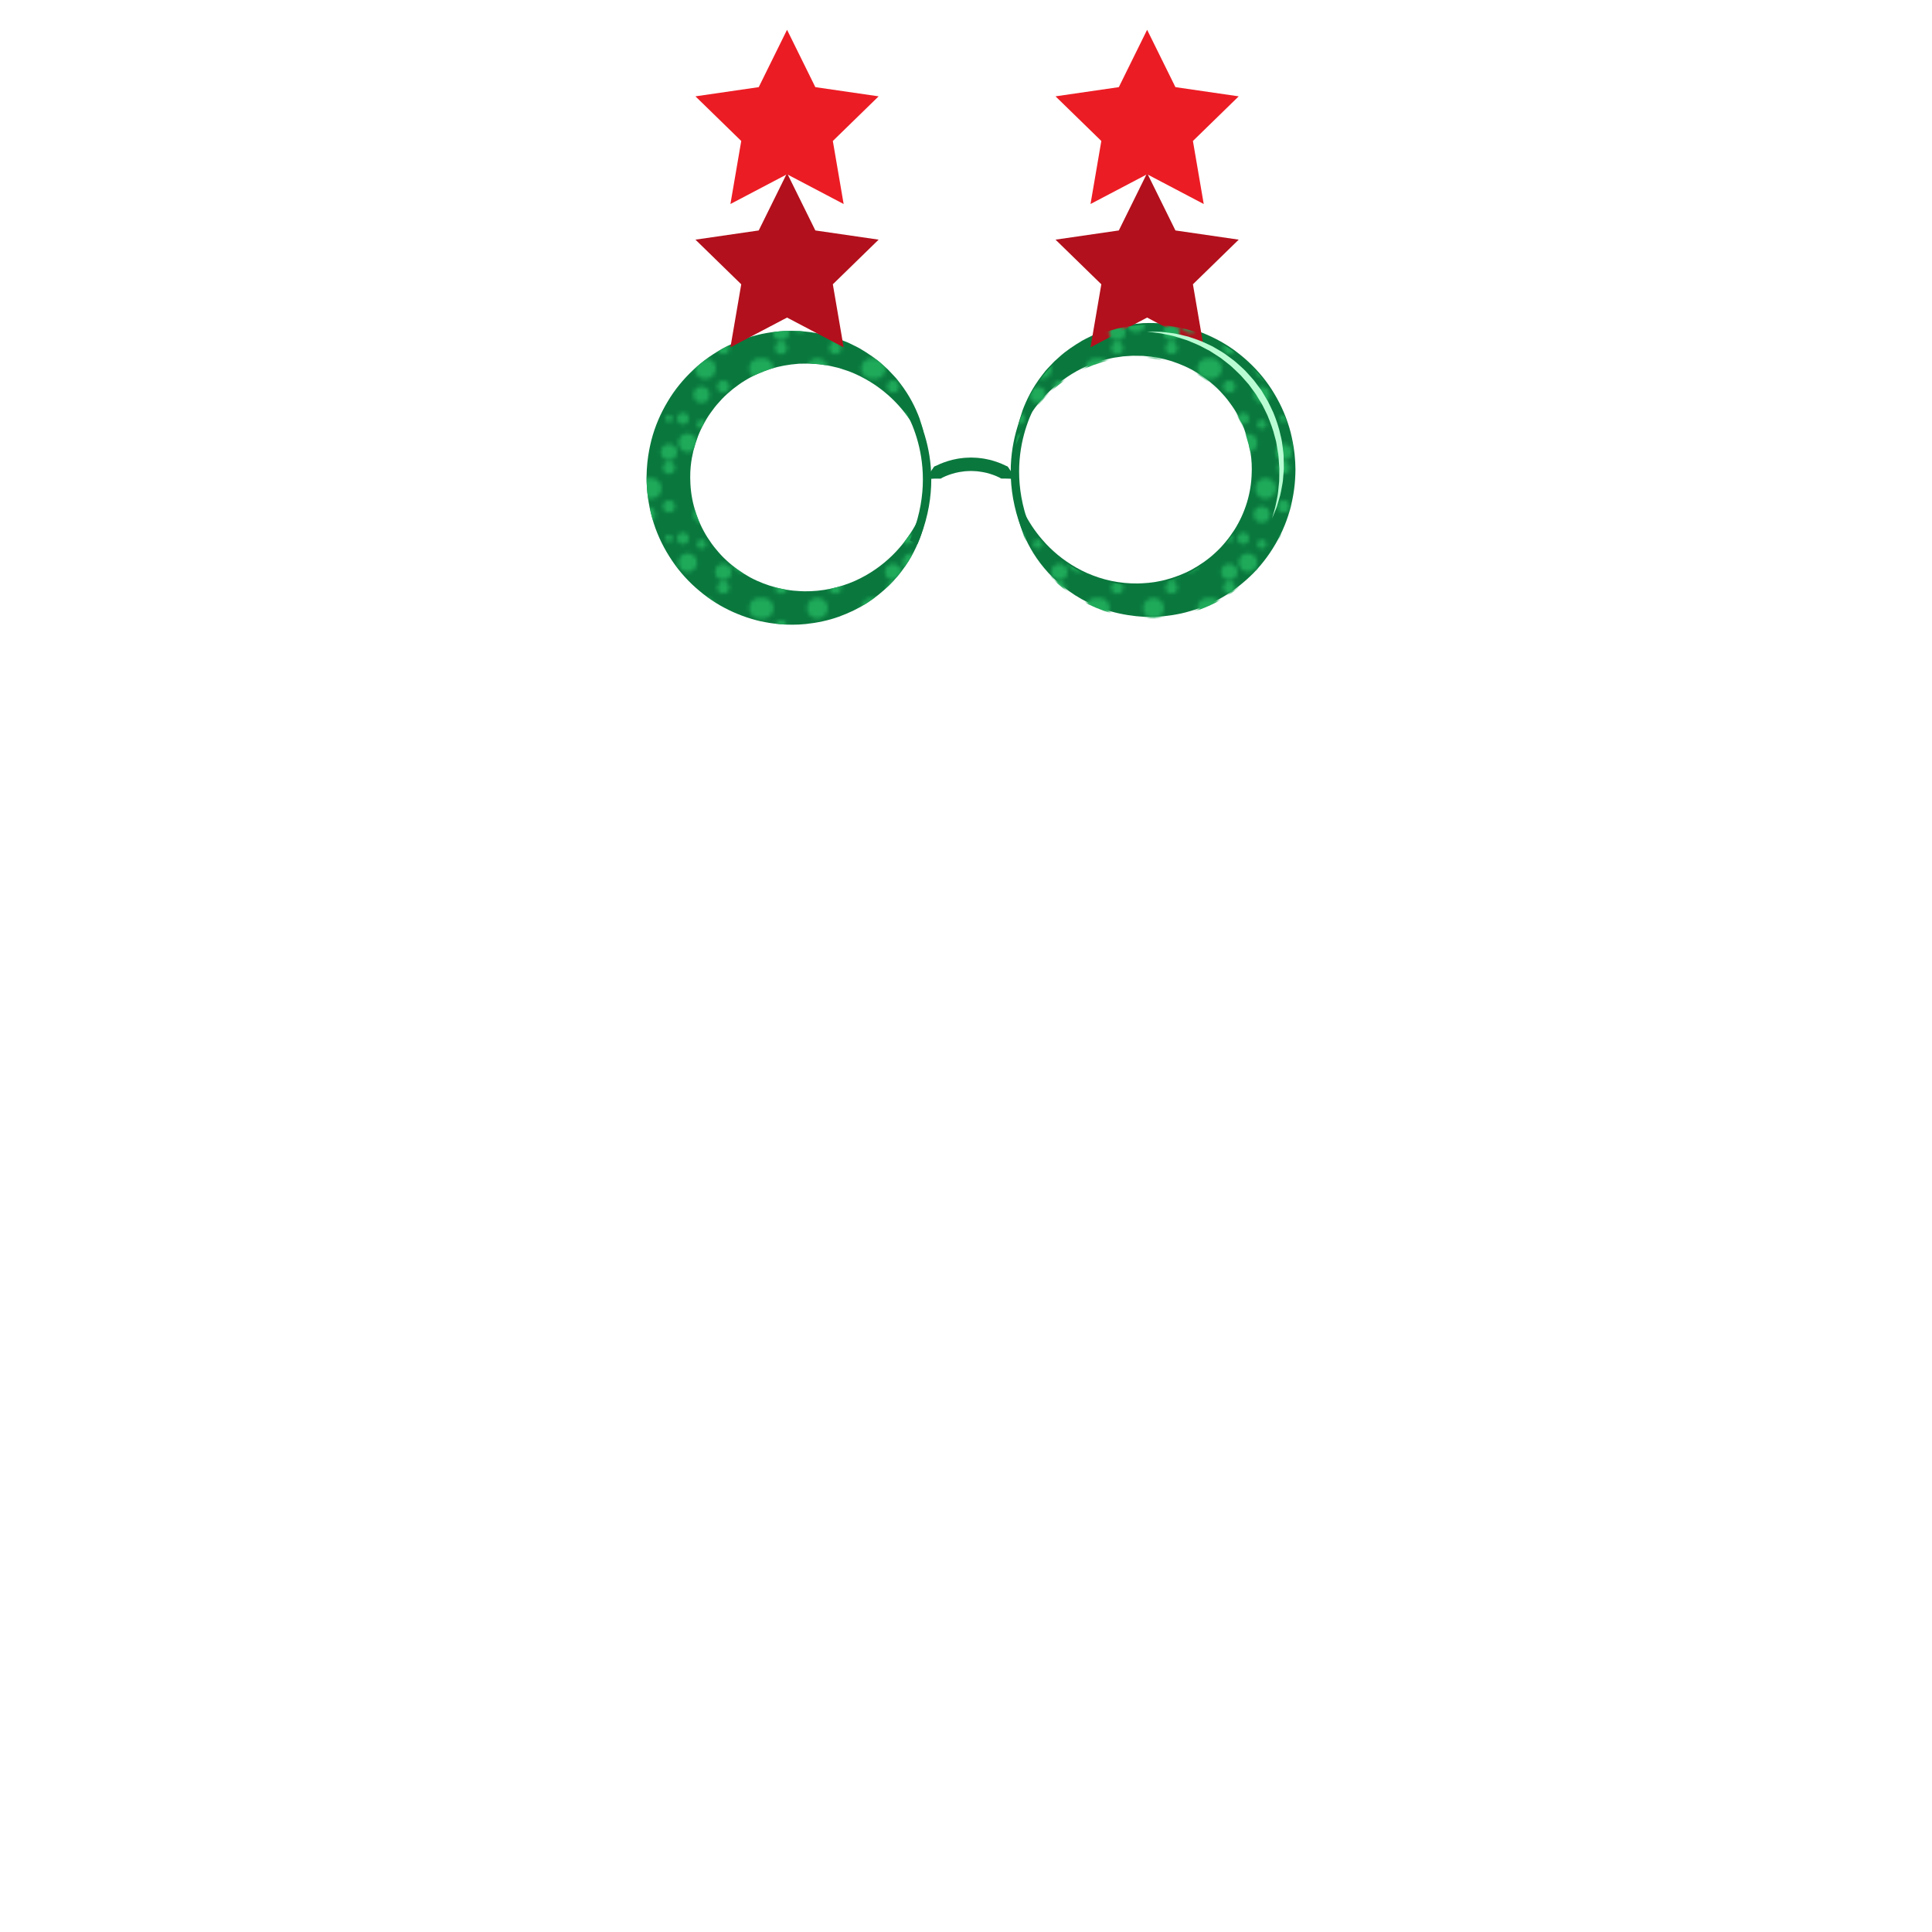 <?xml version="1.0" encoding="utf-8"?>
<!-- Generator: Adobe Illustrator 16.0.0, SVG Export Plug-In . SVG Version: 6.00 Build 0)  -->
<!DOCTYPE svg PUBLIC "-//W3C//DTD SVG 1.1//EN" "http://www.w3.org/Graphics/SVG/1.1/DTD/svg11.dtd">
<svg version="1.1" id="E" xmlns="http://www.w3.org/2000/svg" xmlns:xlink="http://www.w3.org/1999/xlink" x="0px" y="0px"
	 width="500px" height="500px" viewBox="0 0 500 500" enable-background="new 0 0 500 500" xml:space="preserve">
<pattern  x="-55.5" y="646.5" width="28.081" height="30.633" patternUnits="userSpaceOnUse" id="New_Pattern" viewBox="2.834 -30.633 28.081 30.633" overflow="visible">
	<g>
		<polygon fill="none" points="2.834,-30.633 30.916,-30.633 30.916,0 2.834,0 		"/>
		<g>
			<path fill="#1FAA5A" d="M26.896-10.809c0,0.828-0.671,1.5-1.5,1.5s-1.5-0.672-1.5-1.5s0.671-1.5,1.5-1.5
				S26.896-11.637,26.896-10.809z"/>
			<path fill="#1FAA5A" d="M29.03-4.529c0,1.334-1.081,2.416-2.415,2.416S24.2-3.195,24.2-4.529c0-1.332,1.081-2.414,2.415-2.414
				S29.03-5.861,29.03-4.529z"/>
			<path fill="#1FAA5A" d="M31.359-9.309c0,0.643-0.521,1.164-1.165,1.164S29.03-8.666,29.03-9.309s0.521-1.165,1.165-1.165
				S31.359-9.951,31.359-9.309z"/>
			<path fill="#1FAA5A" d="M32.308-16.973c0,1.168-0.945,2.115-2.113,2.115c-1.167,0-2.114-0.947-2.114-2.115
				c0-1.166,0.946-2.113,2.114-2.113C31.363-19.086,32.308-18.139,32.308-16.973z"/>
			<path fill="#1FAA5A" d="M33.868-23.729c0,1.483-1.204,2.688-2.689,2.688c-1.484,0-2.69-1.205-2.69-2.688s1.206-2.688,2.69-2.688
				C32.664-26.418,33.868-25.213,33.868-23.729z"/>
		</g>
		<g>
			<path fill="#1FAA5A" d="M12.855-10.809c0,0.828-0.671,1.5-1.5,1.5s-1.5-0.672-1.5-1.5s0.671-1.5,1.5-1.5
				S12.855-11.637,12.855-10.809z"/>
			<path fill="#1FAA5A" d="M14.989-4.529c0,1.334-1.081,2.416-2.415,2.416S10.16-3.195,10.16-4.529c0-1.332,1.081-2.414,2.415-2.414
				S14.989-5.861,14.989-4.529z"/>
			<path fill="#1FAA5A" d="M17.319-9.309c0,0.643-0.521,1.164-1.165,1.164s-1.165-0.521-1.165-1.164s0.521-1.165,1.165-1.165
				S17.319-9.951,17.319-9.309z"/>
			<path fill="#1FAA5A" d="M18.268-16.973c0,1.168-0.945,2.115-2.113,2.115c-1.167,0-2.114-0.947-2.114-2.115
				c0-1.166,0.946-2.113,2.114-2.113C17.322-19.086,18.268-18.139,18.268-16.973z"/>
			<path fill="#1FAA5A" d="M23.896-2.114C23.896-0.947,22.95,0,21.782,0c-1.167,0-2.114-0.947-2.114-2.114
				c0-1.166,0.946-2.113,2.114-2.113C22.95-4.228,23.896-3.28,23.896-2.114z"/>
			<path fill="#1FAA5A" d="M22.715-10.809c0,0.514-0.417,0.932-0.933,0.932s-0.933-0.418-0.933-0.932
				c0-0.516,0.418-0.934,0.933-0.934S22.715-11.324,22.715-10.809z"/>
			<path fill="#1FAA5A" d="M23.356-29.059c0,0.867-0.705,1.572-1.574,1.572c-0.869,0-1.574-0.705-1.574-1.572
				c0-0.869,0.706-1.574,1.574-1.574C22.651-30.633,23.356-29.928,23.356-29.059z"/>
			<path fill="#1FAA5A" d="M23.356-19.086c0,0.869-0.705,1.574-1.574,1.574c-0.869,0-1.574-0.705-1.574-1.574
				c0-0.867,0.706-1.572,1.574-1.572C22.651-20.658,23.356-19.953,23.356-19.086z"/>
			<path fill="#1FAA5A" d="M19.828-23.729c0,1.483-1.204,2.688-2.689,2.688c-1.484,0-2.69-1.205-2.69-2.688s1.206-2.688,2.69-2.688
				C18.624-26.418,19.828-25.213,19.828-23.729z"/>
		</g>
		<g>
			<path fill="#1FAA5A" d="M3.278-9.309c0,0.643-0.521,1.164-1.165,1.164S0.949-8.666,0.949-9.309s0.521-1.165,1.165-1.165
				S3.278-9.951,3.278-9.309z"/>
			<path fill="#1FAA5A" d="M4.227-16.973c0,1.168-0.945,2.115-2.113,2.115C0.946-14.857,0-15.805,0-16.973
				c0-1.166,0.946-2.113,2.114-2.113C3.282-19.086,4.227-18.139,4.227-16.973z"/>
			<path fill="#1FAA5A" d="M9.855-2.114C9.855-0.947,8.91,0,7.742,0C6.574,0,5.628-0.947,5.628-2.114
				c0-1.166,0.946-2.113,2.114-2.113C8.91-4.228,9.855-3.28,9.855-2.114z"/>
			<path fill="#1FAA5A" d="M8.674-10.809c0,0.514-0.417,0.932-0.933,0.932s-0.933-0.418-0.933-0.932
				c0-0.516,0.418-0.934,0.933-0.934S8.674-11.324,8.674-10.809z"/>
			<path fill="#1FAA5A" d="M9.315-29.059c0,0.867-0.705,1.572-1.574,1.572c-0.869,0-1.574-0.705-1.574-1.572
				c0-0.869,0.706-1.574,1.574-1.574C8.611-30.633,9.315-29.928,9.315-29.059z"/>
			<path fill="#1FAA5A" d="M9.315-19.086c0,0.869-0.705,1.574-1.574,1.574c-0.869,0-1.574-0.705-1.574-1.574
				c0-0.867,0.706-1.572,1.574-1.572C8.611-20.658,9.315-19.953,9.315-19.086z"/>
			<path fill="#1FAA5A" d="M5.787-23.729c0,1.483-1.204,2.688-2.689,2.688c-1.484,0-2.69-1.205-2.69-2.688s1.206-2.688,2.69-2.688
				C4.583-26.418,5.787-25.213,5.787-23.729z"/>
		</g>
	</g>
</pattern>
<g>
	<path fill="#0A783D" d="M240.037,128.465c0,0-0.004,0.197-0.012,0.581c-0.012,0.384,0,0.948-0.072,1.694
		c-0.109,1.496-0.377,3.69-1.186,6.424c-0.793,2.729-2.178,5.984-4.484,9.344c-2.301,3.351-5.582,6.774-9.931,9.565
		c-2.174,1.389-4.619,2.577-7.271,3.534c-2.654,0.952-5.539,1.567-8.547,1.889c-0.376,0.03-0.755,0.06-1.135,0.09l-0.571,0.042
		l-0.143,0.011c-0.241-0.002-0.104,0-0.175,0l-0.063,0.002l-0.255,0.005c-0.694,0.011-1.31,0.049-2.193,0.006
		c-0.412-0.015-0.826-0.03-1.241-0.047c-0.392-0.032-0.784-0.066-1.179-0.1c-0.793-0.05-1.579-0.182-2.377-0.285
		c-0.793-0.129-1.591-0.277-2.387-0.448c-0.791-0.193-1.59-0.379-2.375-0.63c-1.587-0.455-3.142-1.064-4.688-1.735
		c-0.76-0.362-1.535-0.705-2.279-1.119c-0.373-0.203-0.756-0.394-1.123-0.611l-1.099-0.666c-1.444-0.926-2.864-1.922-4.193-3.053
		c-2.693-2.215-5.097-4.863-7.103-7.826c-2.005-2.959-3.651-6.22-4.758-9.688c-1.092-3.465-1.748-7.097-1.845-10.738l-0.017-0.684
		l-0.006-0.341v-0.227l0.002-0.075l0.004-0.145l0.036-1.173l0.01-0.294l0.023-0.353l0.054-0.729l0.059-0.731l0.031-0.364
		l0.043-0.339c0.205-1.813,0.554-3.604,0.994-5.367c0.914-3.521,2.354-6.882,4.201-9.947c1.818-3.083,4.097-5.845,6.648-8.22
		c1.266-1.201,2.631-2.271,4.016-3.285c0.713-0.476,1.404-0.98,2.146-1.398c0.367-0.217,0.727-0.44,1.098-0.646
		c0.373-0.199,0.746-0.397,1.117-0.596c0.369-0.205,0.751-0.38,1.131-0.559c0.379-0.176,0.754-0.364,1.137-0.527
		c0.773-0.314,1.529-0.654,2.313-0.916c1.543-0.585,3.126-0.995,4.693-1.353c3.151-0.65,6.293-0.924,9.314-0.791l0.471,0.011
		l0.25,0.024l0.498,0.053c0.334,0.033,0.666,0.067,0.994,0.103c0.666,0.071,1.275,0.111,2.086,0.27
		c0.756,0.139,1.508,0.276,2.253,0.411c0.38,0.06,0.716,0.165,1.06,0.262c0.342,0.097,0.684,0.195,1.021,0.294
		c1.367,0.349,2.646,0.886,3.904,1.374c0.637,0.221,1.224,0.557,1.82,0.835c0.592,0.294,1.184,0.57,1.743,0.889
		c2.219,1.321,4.263,2.689,5.978,4.26c0.428,0.386,0.853,0.766,1.271,1.143c0.395,0.403,0.771,0.81,1.146,1.205
		c0.37,0.401,0.747,0.778,1.089,1.179c0.325,0.415,0.646,0.823,0.961,1.226c2.497,3.226,4.028,6.409,5.018,9.068
		c0.212,0.679,0.413,1.321,0.602,1.925c0.092,0.3,0.182,0.59,0.259,0.873c0.061,0.289,0.119,0.568,0.176,0.836
		c0.213,1.076,0.443,1.962,0.489,2.717c0.147,1.479,0.226,2.268,0.226,2.268s-0.299-0.727-0.859-2.093
		c-0.564-1.349-1.525-3.268-2.93-5.524c-1.49-2.208-3.475-4.735-6.178-7.095c-2.689-2.361-6.083-4.548-10.051-6.066
		c-0.498-0.186-1.018-0.328-1.525-0.504c-0.516-0.158-1.015-0.369-1.559-0.471c-1.068-0.244-2.135-0.542-3.261-0.658
		c-0.278-0.042-0.556-0.083-0.835-0.122c-0.279-0.04-0.564-0.102-0.825-0.102c-0.528-0.035-1.061-0.069-1.599-0.104l-0.399-0.03
		c-0.122-0.017-0.285-0.013-0.454-0.011c-0.33,0.005-0.66,0.011-0.992,0.015c-0.331,0.005-0.664,0.009-0.998,0.013l-0.502,0.01
		l-0.252,0.002c0.357,0.009,0.067,0.005,0.133,0.009l-0.055,0.005l-0.111,0.01c-2.352,0.184-4.727,0.592-7.047,1.321
		c-2.305,0.772-4.592,1.73-6.709,3.066c-1.072,0.643-2.072,1.407-3.076,2.168c-0.972,0.806-1.932,1.636-2.805,2.565
		c-0.877,0.926-1.717,1.893-2.461,2.938c-0.4,0.502-0.738,1.049-1.109,1.572c-0.328,0.553-0.691,1.087-0.987,1.66
		c-1.271,2.247-2.167,4.694-2.821,7.2c-0.296,1.261-0.534,2.541-0.666,3.838l-0.029,0.24l-0.014,0.219l-0.03,0.44l-0.034,0.438
		c-0.005,0.079-0.014,0.133-0.016,0.23l-0.007,0.292l-0.022,1.173l-0.004,0.146v0.073c0.004-0.265,0.002-0.038,0.002-0.081
		l0.01,0.246l0.012,0.489c0.1,5.221,1.697,10.352,4.449,14.715c0.694,1.087,1.443,2.136,2.273,3.113
		c0.392,0.511,0.843,0.967,1.262,1.452c0.455,0.446,0.883,0.924,1.363,1.344c1.861,1.745,3.953,3.191,6.135,4.406
		c2.197,1.185,4.523,2.058,6.877,2.672c0.593,0.133,1.18,0.298,1.775,0.392c0.298,0.054,0.596,0.109,0.891,0.163
		c0.276,0.038,0.553,0.077,0.826,0.114c0.49,0.09,1.247,0.127,1.913,0.178l0.255,0.019l0.064,0.006
		c-0.029,0.001,0.152,0.005-0.047,0.003l0.111,0.004l0.443,0.019c0.297,0.013,0.594,0.024,0.887,0.038
		c2.358,0.032,4.664-0.212,6.866-0.669c2.204-0.459,4.289-1.166,6.239-2.013c3.887-1.728,7.156-4.108,9.709-6.617
		c2.559-2.513,4.43-5.139,5.746-7.449c1.318-2.314,2.13-4.305,2.625-5.672c0.26-0.683,0.427-1.231,0.546-1.593
		C239.977,128.653,240.037,128.465,240.037,128.465z"/>
	<pattern  id="SVGID_1_" xlink:href="#New_Pattern" patternTransform="matrix(1 0 0 1 252.73 0)">
	</pattern>
	<path fill="url(#SVGID_1_)" d="M240.037,128.465c0,0-0.004,0.197-0.012,0.581c-0.012,0.384,0,0.948-0.072,1.694
		c-0.109,1.496-0.377,3.69-1.186,6.424c-0.793,2.729-2.178,5.984-4.484,9.344c-2.301,3.351-5.582,6.774-9.931,9.565
		c-2.174,1.389-4.619,2.577-7.271,3.534c-2.654,0.952-5.539,1.567-8.547,1.889c-0.376,0.03-0.755,0.06-1.135,0.09l-0.571,0.042
		l-0.143,0.011c-0.241-0.002-0.104,0-0.175,0l-0.063,0.002l-0.255,0.005c-0.694,0.011-1.31,0.049-2.193,0.006
		c-0.412-0.015-0.826-0.03-1.241-0.047c-0.392-0.032-0.784-0.066-1.179-0.1c-0.793-0.05-1.579-0.182-2.377-0.285
		c-0.793-0.129-1.591-0.277-2.387-0.448c-0.791-0.193-1.59-0.379-2.375-0.63c-1.587-0.455-3.142-1.064-4.688-1.735
		c-0.76-0.362-1.535-0.705-2.279-1.119c-0.373-0.203-0.756-0.394-1.123-0.611l-1.099-0.666c-1.444-0.926-2.864-1.922-4.193-3.053
		c-2.693-2.215-5.097-4.863-7.103-7.826c-2.005-2.959-3.651-6.22-4.758-9.688c-1.092-3.465-1.748-7.097-1.845-10.738l-0.017-0.684
		l-0.006-0.341v-0.227l0.002-0.075l0.004-0.145l0.036-1.173l0.01-0.294l0.023-0.353l0.054-0.729l0.059-0.731l0.031-0.364
		l0.043-0.339c0.205-1.813,0.554-3.604,0.994-5.367c0.914-3.521,2.354-6.882,4.201-9.947c1.818-3.083,4.097-5.845,6.648-8.22
		c1.266-1.201,2.631-2.271,4.016-3.285c0.713-0.476,1.404-0.98,2.146-1.398c0.367-0.217,0.727-0.44,1.098-0.646
		c0.373-0.199,0.746-0.397,1.117-0.596c0.369-0.205,0.751-0.38,1.131-0.559c0.379-0.176,0.754-0.364,1.137-0.527
		c0.773-0.314,1.529-0.654,2.313-0.916c1.543-0.585,3.126-0.995,4.693-1.353c3.151-0.65,6.293-0.924,9.314-0.791l0.471,0.011
		l0.25,0.024l0.498,0.053c0.334,0.033,0.666,0.067,0.994,0.103c0.666,0.071,1.275,0.111,2.086,0.27
		c0.756,0.139,1.508,0.276,2.253,0.411c0.38,0.06,0.716,0.165,1.06,0.262c0.342,0.097,0.684,0.195,1.021,0.294
		c1.367,0.349,2.646,0.886,3.904,1.374c0.637,0.221,1.224,0.557,1.82,0.835c0.592,0.294,1.184,0.57,1.743,0.889
		c2.219,1.321,4.263,2.689,5.978,4.26c0.428,0.386,0.853,0.766,1.271,1.143c0.395,0.403,0.771,0.81,1.146,1.205
		c0.37,0.401,0.747,0.778,1.089,1.179c0.325,0.415,0.646,0.823,0.961,1.226c2.497,3.226,4.028,6.409,5.018,9.068
		c0.212,0.679,0.413,1.321,0.602,1.925c0.092,0.3,0.182,0.59,0.259,0.873c0.061,0.289,0.119,0.568,0.176,0.836
		c0.213,1.076,0.443,1.962,0.489,2.717c0.147,1.479,0.226,2.268,0.226,2.268s-0.299-0.727-0.859-2.093
		c-0.564-1.349-1.525-3.268-2.93-5.524c-1.49-2.208-3.475-4.735-6.178-7.095c-2.689-2.361-6.083-4.548-10.051-6.066
		c-0.498-0.186-1.018-0.328-1.525-0.504c-0.516-0.158-1.015-0.369-1.559-0.471c-1.068-0.244-2.135-0.542-3.261-0.658
		c-0.278-0.042-0.556-0.083-0.835-0.122c-0.279-0.04-0.564-0.102-0.825-0.102c-0.528-0.035-1.061-0.069-1.599-0.104l-0.399-0.03
		c-0.122-0.017-0.285-0.013-0.454-0.011c-0.33,0.005-0.66,0.011-0.992,0.015c-0.331,0.005-0.664,0.009-0.998,0.013l-0.502,0.01
		l-0.252,0.002c0.357,0.009,0.067,0.005,0.133,0.009l-0.055,0.005l-0.111,0.01c-2.352,0.184-4.727,0.592-7.047,1.321
		c-2.305,0.772-4.592,1.73-6.709,3.066c-1.072,0.643-2.072,1.407-3.076,2.168c-0.972,0.806-1.932,1.636-2.805,2.565
		c-0.877,0.926-1.717,1.893-2.461,2.938c-0.4,0.502-0.738,1.049-1.109,1.572c-0.328,0.553-0.691,1.087-0.987,1.66
		c-1.271,2.247-2.167,4.694-2.821,7.2c-0.296,1.261-0.534,2.541-0.666,3.838l-0.029,0.24l-0.014,0.219l-0.03,0.44l-0.034,0.438
		c-0.005,0.079-0.014,0.133-0.016,0.23l-0.007,0.292l-0.022,1.173l-0.004,0.146v0.073c0.004-0.265,0.002-0.038,0.002-0.081
		l0.01,0.246l0.012,0.489c0.1,5.221,1.697,10.352,4.449,14.715c0.694,1.087,1.443,2.136,2.273,3.113
		c0.392,0.511,0.843,0.967,1.262,1.452c0.455,0.446,0.883,0.924,1.363,1.344c1.861,1.745,3.953,3.191,6.135,4.406
		c2.197,1.185,4.523,2.058,6.877,2.672c0.593,0.133,1.18,0.298,1.775,0.392c0.298,0.054,0.596,0.109,0.891,0.163
		c0.276,0.038,0.553,0.077,0.826,0.114c0.49,0.09,1.247,0.127,1.913,0.178l0.255,0.019l0.064,0.006
		c-0.029,0.001,0.152,0.005-0.047,0.003l0.111,0.004l0.443,0.019c0.297,0.013,0.594,0.024,0.887,0.038
		c2.358,0.032,4.664-0.212,6.866-0.669c2.204-0.459,4.289-1.166,6.239-2.013c3.887-1.728,7.156-4.108,9.709-6.617
		c2.559-2.513,4.43-5.139,5.746-7.449c1.318-2.314,2.13-4.305,2.625-5.672c0.26-0.683,0.427-1.231,0.546-1.593
		C239.977,128.653,240.037,128.465,240.037,128.465z"/>
	<g>
		<path fill="#0A783D" d="M240.037,123.949c0,0,0.041-0.106,0.117-0.305c0.08-0.195,0.182-0.502,0.346-0.845
			c0.141-0.355,0.367-0.771,0.691-1.229c0.163-0.235,0.336-0.486,0.52-0.75c0.092-0.127,0.229-0.181,0.377-0.215
			c0.148-0.037,0.277-0.117,0.418-0.181c0.551-0.289,1.18-0.524,1.843-0.78c0.664-0.25,1.389-0.452,2.137-0.649
			c0.757-0.164,1.54-0.341,2.351-0.417c0.805-0.13,1.633-0.121,2.457-0.164c0.919,0.048,1.495,0.024,2.416,0.158
			c0.859,0.081,1.635,0.257,2.391,0.421c0.748,0.197,1.473,0.399,2.137,0.648c0.663,0.256,1.293,0.491,1.843,0.78
			c0.142,0.064,0.271,0.144,0.416,0.185c0.152,0.029,0.281,0.097,0.369,0.231c0.175,0.259,0.341,0.505,0.496,0.736
			c0.31,0.448,0.542,0.864,0.708,1.23c0.338,0.719,0.481,1.141,0.481,1.141s-0.476-0.012-1.22-0.052
			c-0.362-0.034-0.822-0.023-1.311-0.038c-0.241-0.002-0.498-0.004-0.769-0.006c-0.145,0.022-0.253-0.026-0.345-0.116
			c-0.1-0.077-0.219-0.119-0.333-0.178c-0.453-0.243-0.977-0.432-1.524-0.646c-0.55-0.208-1.15-0.372-1.769-0.537
			c-0.629-0.133-1.283-0.283-1.907-0.339c-0.55-0.109-1.491-0.104-2.08-0.142c-0.684,0.043-1.373,0.025-2.039,0.138
			c-0.674,0.06-1.32,0.212-1.947,0.344c-0.619,0.166-1.22,0.33-1.769,0.538c-0.548,0.214-1.071,0.404-1.524,0.647
			c-0.114,0.059-0.234,0.101-0.33,0.182c-0.096,0.084-0.197,0.146-0.338,0.132c-0.262-0.002-0.511-0.005-0.745-0.007
			c-0.472,0.005-0.938-0.004-1.325,0.04c-0.377,0.038-0.701,0.028-0.911,0.037C240.15,123.947,240.037,123.949,240.037,123.949z"/>
	</g>
	<path fill="none" stroke="#0A783D" stroke-width="2.174" stroke-miterlimit="10" d="M233.993,103.755
		c0,0,11.52,15.543,2.464,36.59"/>
	<g>
		<path fill="#0A783D" d="M262.55,126.439c0,0,0.005,0.197,0.012,0.579c0.012,0.384,0,0.948,0.073,1.694
			c0.11,1.495,0.376,3.691,1.186,6.424c0.793,2.73,2.178,5.984,4.484,9.346c2.302,3.351,5.582,6.773,9.931,9.565
			c2.174,1.387,4.62,2.575,7.27,3.535c2.655,0.95,5.54,1.564,8.548,1.887c0.376,0.03,0.755,0.06,1.134,0.09l0.573,0.041l0.143,0.011
			c0.24-0.002,0.103,0,0.174,0l0.063,0.002l0.255,0.007c0.694,0.01,1.311,0.047,2.192,0.004c0.414-0.015,0.827-0.03,1.242-0.045
			c0.392-0.034,0.784-0.067,1.18-0.099c0.792-0.053,1.579-0.184,2.376-0.287c0.794-0.129,1.591-0.275,2.388-0.448
			c0.79-0.191,1.589-0.378,2.374-0.629c1.588-0.454,3.141-1.064,4.688-1.734c0.759-0.363,1.535-0.707,2.277-1.121
			c0.375-0.202,0.757-0.392,1.124-0.611l1.099-0.665c1.445-0.924,2.864-1.923,4.194-3.051c2.692-2.215,5.095-4.865,7.103-7.826
			c2.004-2.961,3.65-6.224,4.756-9.69c1.095-3.465,1.748-7.097,1.846-10.738l0.017-0.682l0.007-0.341l-0.001-0.229l-0.002-0.073
			l-0.004-0.148l-0.036-1.171l-0.01-0.292l-0.023-0.354l-0.054-0.729l-0.06-0.731l-0.03-0.363l-0.043-0.339
			c-0.206-1.812-0.554-3.604-0.994-5.367c-0.914-3.521-2.355-6.881-4.201-9.947c-1.818-3.083-4.097-5.845-6.648-8.219
			c-1.266-1.201-2.632-2.271-4.016-3.283c-0.713-0.478-1.404-0.98-2.146-1.402c-0.367-0.216-0.728-0.439-1.098-0.645
			c-0.373-0.198-0.745-0.397-1.117-0.596c-0.369-0.202-0.752-0.378-1.13-0.559c-0.381-0.176-0.754-0.363-1.138-0.526
			c-0.773-0.315-1.529-0.652-2.313-0.915c-1.543-0.586-3.126-0.997-4.692-1.353c-3.152-0.652-6.293-0.924-9.315-0.793l-0.47,0.012
			l-0.251,0.026l-0.498,0.051c-0.334,0.036-0.665,0.069-0.995,0.103c-0.665,0.071-1.274,0.11-2.084,0.271
			c-0.757,0.137-1.509,0.274-2.254,0.411c-0.381,0.06-0.716,0.163-1.06,0.26c-0.343,0.098-0.684,0.197-1.021,0.294
			c-1.365,0.349-2.646,0.886-3.904,1.374c-0.636,0.223-1.224,0.557-1.82,0.836c-0.592,0.296-1.184,0.569-1.743,0.89
			c-2.219,1.319-4.263,2.689-5.977,4.258c-0.429,0.386-0.853,0.766-1.271,1.143c-0.395,0.403-0.771,0.812-1.146,1.207
			c-0.369,0.399-0.747,0.775-1.089,1.177c-0.326,0.416-0.646,0.824-0.961,1.226c-2.497,3.225-4.029,6.411-5.018,9.068
			c-0.212,0.678-0.412,1.319-0.601,1.925c-0.092,0.3-0.182,0.59-0.259,0.873c-0.062,0.289-0.12,0.568-0.177,0.838
			c-0.213,1.073-0.443,1.962-0.488,2.715c-0.148,1.48-0.227,2.269-0.227,2.269s0.299-0.729,0.858-2.095
			c0.565-1.35,1.526-3.269,2.932-5.523c1.489-2.209,3.473-4.736,6.178-7.097c2.688-2.359,6.083-4.548,10.051-6.066
			c0.497-0.186,1.017-0.326,1.524-0.504c0.516-0.158,1.015-0.369,1.559-0.47c1.069-0.244,2.135-0.542,3.261-0.658
			c0.278-0.039,0.557-0.081,0.837-0.122c0.278-0.04,0.562-0.099,0.823-0.101c0.528-0.034,1.061-0.069,1.598-0.105l0.401-0.03
			c0.121-0.015,0.284-0.013,0.453-0.009c0.329,0.004,0.66,0.009,0.991,0.013c0.332,0.005,0.665,0.009,0.999,0.015l0.502,0.005
			l0.251,0.004c-0.355,0.011-0.066,0.007-0.131,0.009l0.055,0.006l0.11,0.011c2.352,0.182,4.727,0.591,7.047,1.321
			c2.305,0.771,4.593,1.73,6.708,3.064c1.072,0.643,2.073,1.407,3.077,2.17c0.972,0.804,1.933,1.636,2.806,2.565
			c0.875,0.924,1.716,1.891,2.461,2.937c0.399,0.502,0.738,1.049,1.109,1.574c0.327,0.553,0.691,1.085,0.986,1.658
			c1.271,2.247,2.167,4.695,2.821,7.2c0.296,1.263,0.534,2.541,0.665,3.838l0.03,0.242l0.013,0.219l0.031,0.438l0.035,0.438
			c0.003,0.079,0.014,0.135,0.015,0.23l0.008,0.294l0.022,1.171l0.002,0.146l0.001,0.075c-0.003-0.266-0.001-0.04-0.002-0.083
			l-0.009,0.246l-0.013,0.489c-0.1,5.221-1.696,10.352-4.449,14.717c-0.695,1.085-1.443,2.134-2.273,3.113
			c-0.392,0.51-0.842,0.967-1.262,1.45c-0.456,0.448-0.884,0.924-1.363,1.344c-1.861,1.747-3.953,3.193-6.134,4.406
			c-2.198,1.187-4.524,2.058-6.878,2.674c-0.592,0.131-1.179,0.298-1.776,0.39c-0.296,0.055-0.594,0.111-0.89,0.165
			c-0.276,0.038-0.552,0.075-0.827,0.112c-0.489,0.092-1.246,0.127-1.911,0.18l-0.256,0.019l-0.063,0.004
			c0.027,0.002-0.153,0.005,0.046,0.004l-0.111,0.005l-0.443,0.017c-0.297,0.013-0.593,0.024-0.887,0.037
			c-2.358,0.032-4.664-0.211-6.866-0.669c-2.204-0.459-4.289-1.166-6.239-2.013c-3.887-1.728-7.156-4.106-9.71-6.615
			c-2.557-2.515-4.429-5.14-5.744-7.451c-1.317-2.313-2.131-4.303-2.626-5.67c-0.259-0.684-0.427-1.233-0.545-1.595
			C262.612,126.627,262.55,126.439,262.55,126.439z"/>
		<g>
			<g>
				<polygon fill="#B2101C" points="296.874,44.797 289.549,59.641 273.168,62.021 285.021,73.574 282.224,89.889 296.874,82.187 
					311.524,89.889 308.727,73.574 320.579,62.021 304.2,59.641 				"/>
			</g>
			<g>
				<polygon fill="#EC1C24" points="296.874,7.709 289.549,22.552 273.168,24.932 285.021,36.485 282.224,52.8 296.874,45.097 
					311.524,52.8 308.727,36.485 320.579,24.932 304.2,22.552 				"/>
			</g>
		</g>
		<g>
			<g>
				<polygon fill="#B2101C" points="203.685,44.797 196.358,59.641 179.979,62.021 191.832,73.574 189.033,89.889 203.685,82.187 
					218.335,89.889 215.537,73.574 227.389,62.021 211.01,59.641 				"/>
			</g>
			<g>
				<polygon fill="#EC1C24" points="203.685,7.709 196.358,22.552 179.979,24.932 191.832,36.485 189.033,52.8 203.685,45.097 
					218.335,52.8 215.537,36.485 227.389,24.932 211.01,22.552 				"/>
			</g>
		</g>
		<path fill="none" stroke="#0A783D" stroke-width="2.174" stroke-miterlimit="10" d="M268.596,101.729
			c0,0-11.521,15.541-2.464,36.588"/>
	</g>
	<pattern  id="SVGID_2_" xlink:href="#New_Pattern" patternTransform="matrix(1 0 0 1 252.73 0)">
	</pattern>
	<path fill="url(#SVGID_2_)" d="M262.55,126.871c0,0,0.005,0.199,0.012,0.581c0.012,0.382,0,0.948,0.073,1.694
		c0.11,1.496,0.376,3.692,1.186,6.424c0.793,2.729,2.178,5.984,4.484,9.346c2.302,3.351,5.582,6.772,9.931,9.565
		c2.174,1.387,4.62,2.575,7.27,3.534c2.655,0.95,5.54,1.565,8.548,1.889c0.376,0.028,0.755,0.058,1.134,0.088l0.573,0.042
		l0.143,0.011c0.24-0.002,0.103,0,0.174,0.002l0.063,0.001l0.255,0.006c0.694,0.009,1.311,0.049,2.192,0.004
		c0.414-0.015,0.827-0.03,1.242-0.047c0.392-0.032,0.784-0.066,1.18-0.098c0.792-0.052,1.579-0.184,2.376-0.287
		c0.794-0.127,1.591-0.277,2.388-0.448c0.79-0.191,1.589-0.379,2.374-0.63c1.588-0.454,3.141-1.064,4.688-1.735
		c0.759-0.362,1.535-0.705,2.277-1.119c0.375-0.203,0.757-0.392,1.124-0.611l1.099-0.667c1.445-0.924,2.864-1.921,4.194-3.051
		c2.692-2.213,5.095-4.863,7.103-7.824c2.004-2.961,3.65-6.224,4.756-9.69c1.095-3.465,1.748-7.097,1.846-10.738l0.017-0.684
		l0.007-0.341l-0.001-0.227l-0.002-0.073l-0.004-0.148l-0.036-1.171l-0.01-0.292l-0.023-0.354l-0.054-0.73l-0.06-0.729l-0.03-0.364
		l-0.043-0.339c-0.206-1.812-0.554-3.604-0.994-5.367c-0.914-3.521-2.355-6.882-4.201-9.947c-1.818-3.083-4.097-5.845-6.648-8.22
		c-1.266-1.201-2.632-2.271-4.016-3.283c-0.713-0.478-1.404-0.98-2.146-1.402c-0.367-0.215-0.728-0.438-1.098-0.645
		c-0.373-0.199-0.745-0.397-1.117-0.596c-0.369-0.204-0.752-0.378-1.13-0.558c-0.381-0.176-0.754-0.364-1.138-0.527
		c-0.773-0.314-1.529-0.652-2.313-0.914c-1.543-0.587-3.126-0.997-4.692-1.354c-3.152-0.652-6.293-0.926-9.315-0.794l-0.47,0.013
		l-0.251,0.026l-0.498,0.052c-0.334,0.032-0.665,0.067-0.995,0.101c-0.665,0.071-1.274,0.111-2.084,0.272
		c-0.757,0.137-1.509,0.273-2.254,0.411c-0.381,0.06-0.716,0.163-1.06,0.26c-0.343,0.097-0.684,0.197-1.021,0.294
		c-1.365,0.348-2.646,0.886-3.904,1.374c-0.636,0.223-1.224,0.556-1.82,0.837c-0.592,0.294-1.184,0.568-1.743,0.889
		c-2.219,1.319-4.263,2.687-5.977,4.257c-0.429,0.386-0.853,0.767-1.271,1.143c-0.395,0.403-0.771,0.812-1.146,1.205
		c-0.369,0.401-0.747,0.778-1.089,1.179c-0.326,0.414-0.646,0.825-0.961,1.226c-2.497,3.226-4.029,6.411-5.018,9.068
		c-0.212,0.679-0.412,1.319-0.601,1.925c-0.092,0.3-0.182,0.59-0.259,0.873c-0.062,0.289-0.12,0.568-0.177,0.836
		c-0.213,1.076-0.443,1.964-0.488,2.717c-0.148,1.48-0.227,2.27-0.227,2.27s0.299-0.729,0.858-2.095
		c0.565-1.349,1.526-3.268,2.932-5.522c1.489-2.209,3.473-4.738,6.178-7.097c2.688-2.359,6.083-4.548,10.051-6.066
		c0.497-0.184,1.017-0.326,1.524-0.504c0.516-0.157,1.015-0.369,1.559-0.47c1.069-0.244,2.135-0.542,3.261-0.658
		c0.278-0.042,0.557-0.081,0.837-0.122c0.278-0.04,0.562-0.102,0.823-0.102c0.528-0.034,1.061-0.069,1.598-0.105l0.401-0.03
		c0.121-0.017,0.284-0.013,0.453-0.009c0.329,0.003,0.66,0.009,0.991,0.013c0.332,0.005,0.665,0.009,0.999,0.015l0.502,0.008
		l0.251,0.002c-0.355,0.011-0.066,0.005-0.131,0.009l0.055,0.006l0.11,0.011c2.352,0.182,4.727,0.59,7.047,1.319
		c2.305,0.772,4.593,1.731,6.708,3.066c1.072,0.643,2.073,1.407,3.077,2.168c0.972,0.806,1.933,1.638,2.806,2.567
		c0.875,0.924,1.716,1.893,2.461,2.937c0.399,0.502,0.738,1.049,1.109,1.574c0.327,0.553,0.691,1.085,0.986,1.659
		c1.271,2.245,2.167,4.694,2.821,7.2c0.296,1.262,0.534,2.542,0.665,3.836l0.03,0.244l0.013,0.217l0.031,0.44l0.035,0.438
		c0.003,0.079,0.014,0.135,0.015,0.23l0.008,0.294l0.022,1.173l0.002,0.145l0.001,0.073c-0.003-0.265-0.001-0.038-0.002-0.081
		l-0.009,0.246l-0.013,0.489c-0.1,5.221-1.696,10.352-4.449,14.716c-0.695,1.083-1.443,2.135-2.273,3.113
		c-0.392,0.51-0.842,0.967-1.262,1.451c-0.456,0.448-0.884,0.924-1.363,1.344c-1.861,1.747-3.953,3.191-6.134,4.406
		c-2.198,1.186-4.524,2.058-6.878,2.674c-0.592,0.131-1.179,0.298-1.776,0.39c-0.296,0.054-0.594,0.11-0.89,0.165
		c-0.276,0.037-0.552,0.075-0.827,0.112c-0.489,0.092-1.246,0.127-1.911,0.18l-0.256,0.017l-0.063,0.005
		c0.027,0.002-0.153,0.006,0.046,0.004l-0.111,0.006l-0.443,0.017c-0.297,0.013-0.593,0.024-0.887,0.038
		c-2.358,0.032-4.664-0.212-6.866-0.669c-2.204-0.459-4.289-1.166-6.239-2.013c-3.887-1.728-7.156-4.106-9.71-6.617
		c-2.557-2.515-4.429-5.139-5.744-7.449c-1.317-2.313-2.131-4.303-2.626-5.671c-0.259-0.682-0.427-1.231-0.545-1.595
		C262.612,127.06,262.55,126.871,262.55,126.871z"/>
	<g>
		<path fill="#B9FCD3" d="M296.874,85.841c0,0,1.069-0.008,2.938,0.02c0.468-0.01,0.983,0.043,1.547,0.12
			c0.565,0.067,1.177,0.14,1.83,0.218c0.662,0.052,1.342,0.213,2.062,0.376c0.72,0.164,1.479,0.333,2.265,0.541
			c1.529,0.534,3.233,1.026,4.896,1.888c0.424,0.197,0.854,0.397,1.288,0.6c0.426,0.22,0.835,0.482,1.262,0.726
			c0.837,0.511,1.738,0.971,2.536,1.612c0.808,0.624,1.692,1.184,2.472,1.891c0.776,0.709,1.601,1.393,2.349,2.163
			c0.719,0.799,1.459,1.592,2.171,2.414c0.651,0.873,1.305,1.748,1.959,2.624c0.561,0.938,1.121,1.876,1.679,2.811
			c0.505,0.963,0.939,1.959,1.405,2.927c0.819,1.987,1.483,4.002,1.903,6.004c0.274,0.987,0.404,1.984,0.52,2.96
			c0.127,0.974,0.268,1.924,0.254,2.862c0.017,0.945,0.068,1.815,0.052,2.741c-0.069,0.86-0.137,1.691-0.201,2.49
			c-0.032,0.794-0.211,1.573-0.337,2.303c-0.149,0.728-0.246,1.427-0.418,2.062c-0.38,1.26-0.656,2.368-0.978,3.25
			c-0.697,1.748-1.115,2.726-1.115,2.726s0.275-1.04,0.792-2.824c0.236-0.898,0.407-2.019,0.666-3.279
			c0.11-0.633,0.141-1.318,0.22-2.029c0.059-0.716,0.196-1.446,0.173-2.256c0.012-0.8,0.023-1.634,0.036-2.498
			c-0.041-0.797-0.123-1.708-0.185-2.594c-0.028-0.902-0.209-1.811-0.376-2.739c-0.079-0.464-0.159-0.934-0.24-1.408
			c-0.066-0.477-0.237-0.937-0.352-1.411c-0.444-1.909-1.175-3.798-1.954-5.69c-0.455-0.918-0.877-1.863-1.365-2.777
			c-0.539-0.885-1.081-1.774-1.622-2.663c-0.615-0.84-1.229-1.68-1.843-2.517c-0.672-0.789-1.371-1.55-2.048-2.321
			c-0.712-0.736-1.48-1.405-2.2-2.109c-0.726-0.698-1.557-1.253-2.312-1.875c-0.744-0.643-1.604-1.09-2.379-1.627
			c-0.397-0.253-0.78-0.525-1.179-0.756c-0.409-0.214-0.813-0.425-1.211-0.634c-1.567-0.898-3.174-1.478-4.627-2.101
			c-0.745-0.255-1.477-0.452-2.162-0.678c-0.687-0.224-1.339-0.443-1.971-0.55c-0.629-0.134-1.219-0.26-1.764-0.376
			c-0.544-0.126-1.051-0.227-1.519-0.259C297.934,85.985,296.874,85.841,296.874,85.841z"/>
	</g>
</g>
</svg>
